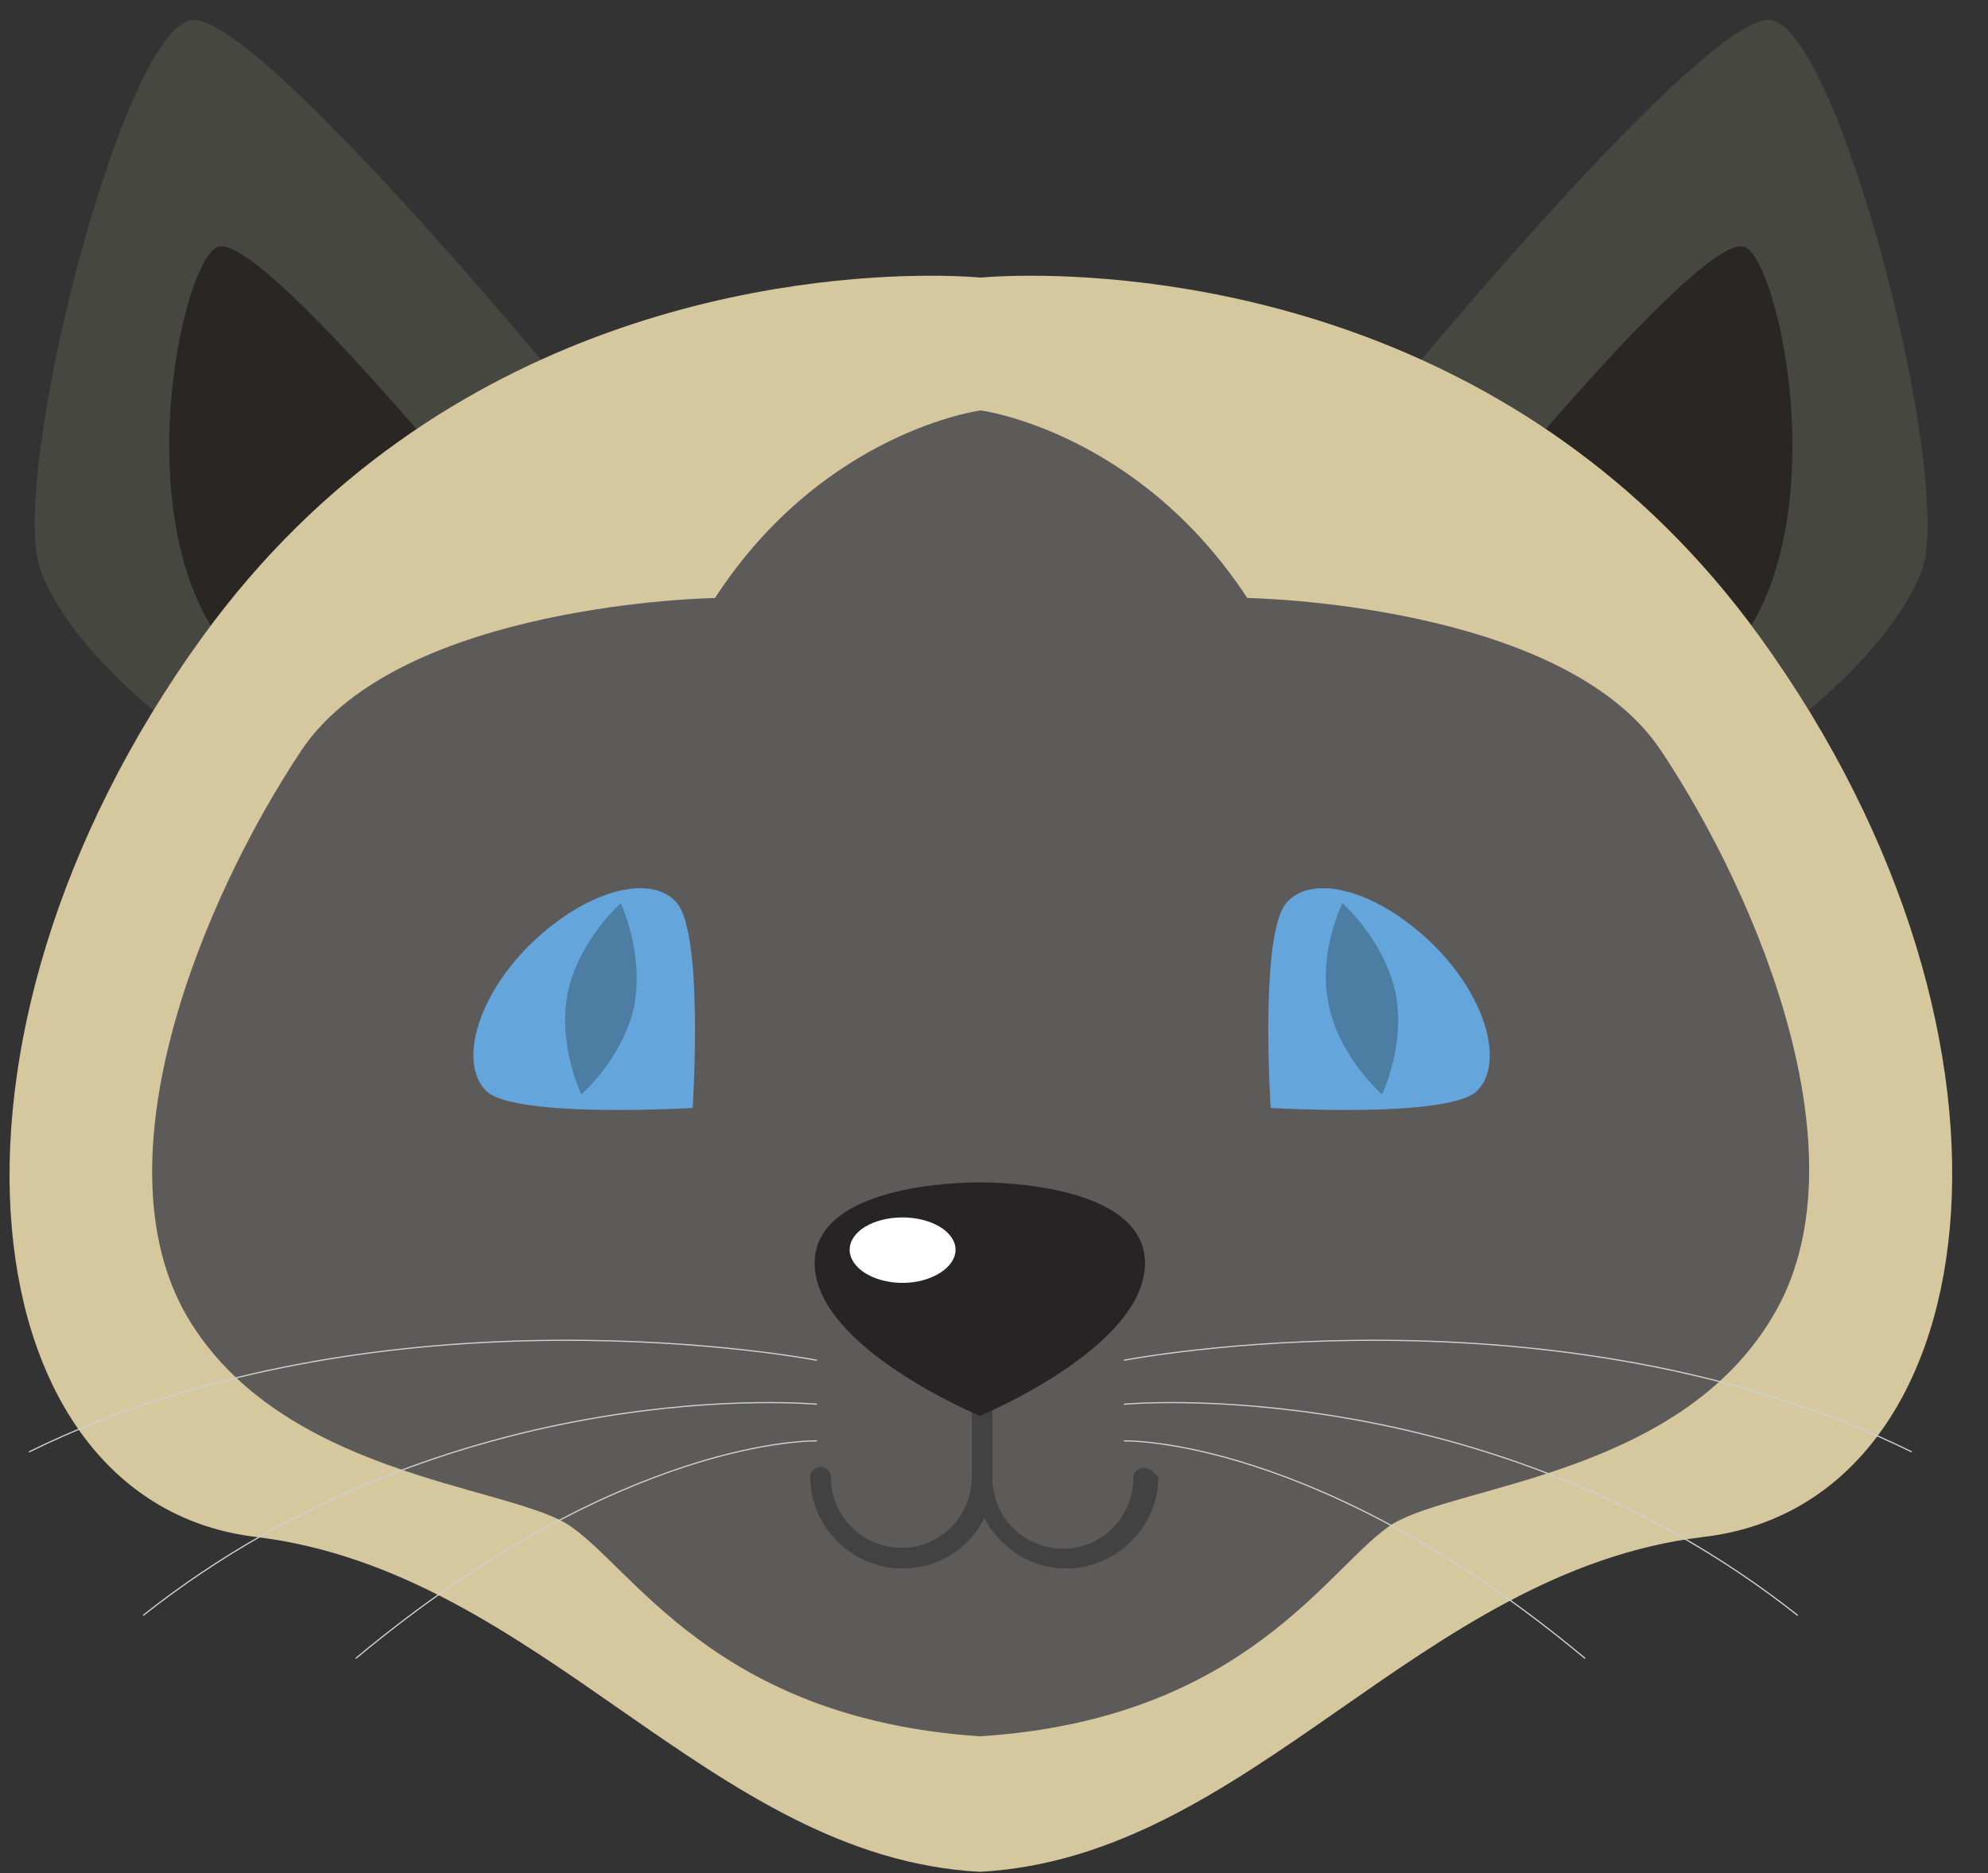 <?xml version="1.0" encoding="UTF-8"?>
<!-- Generated by Pixelmator Pro 3.4.1 -->
<svg width="138" height="130" viewBox="0 0 138 130" xmlns="http://www.w3.org/2000/svg">
    <rect x="0" y="0" width="138" height="130" fill="#333333" stroke="none"/>
    <path id="Path-copy-25" fill="#464741" fill-rule="evenodd" stroke="none" d="M 13.444 1.382 C 8.641 1.382 0.422 33.533 2.852 39.697 C 5.213 45.874 13.749 51.721 13.749 51.721 L 39.041 26.746 C 39.041 26.746 18.175 1.382 13.444 1.382 Z"/>
    <path id="Path-copy-24" fill="#292623" fill-rule="evenodd" stroke="none" d="M 15.358 17.094 C 15.252 17.094 15.146 17.105 15.064 17.152 C 12.317 18.514 7.96 40.132 18.176 47.306 L 34.368 36.28 C 34.368 36.28 18.869 17.094 15.358 17.094 Z"/>
    <path id="Path-copy-23" fill="#464741" fill-rule="evenodd" stroke="none" d="M 122.775 1.382 C 118.043 1.382 97.178 26.746 97.178 26.746 L 122.47 51.721 C 122.47 51.721 130.935 45.874 133.366 39.697 C 135.797 33.533 127.519 1.382 122.775 1.382 Z"/>
    <path id="Path-copy-22" fill="#292623" fill-rule="evenodd" stroke="none" d="M 120.861 17.094 C 117.35 17.094 101.851 36.28 101.851 36.28 L 118.043 47.306 C 128.2 40.132 123.832 18.514 121.155 17.152 C 121.073 17.105 120.967 17.094 120.861 17.094 Z"/>
    <path id="Path-copy-21" fill="#d5c79e" fill-rule="evenodd" stroke="none" d="M 64.614 19.137 C 55.538 19.137 30.622 21.356 14.066 44.183 C -6.436 72.529 -2.009 104.374 17.799 106.675 C 37.608 109.106 49.268 128.915 68.019 129.913 C 86.771 128.915 98.477 109.047 118.227 106.675 C 138.165 104.374 142.65 72.529 122.149 44.183 C 105.64 21.356 80.653 19.137 71.553 19.137 C 69.346 19.137 68.078 19.266 68.078 19.266 C 68.078 19.266 66.81 19.137 64.614 19.137 Z"/>
    <path id="Path-copy-20" fill="#5d5a5a" fill-rule="evenodd" stroke="none" d="M 68.078 28.484 C 68.078 28.484 57.17 29.916 49.632 41.506 C 49.632 41.506 27.769 41.823 20.912 52.097 C 14.066 62.384 6.587 80.443 13.009 91.41 C 19.479 102.319 34.814 103.059 39.299 105.736 C 43.785 108.484 49.385 119.263 68.02 120.508 C 86.701 119.322 92.313 108.484 96.728 105.736 C 101.284 103.059 116.548 102.319 123.03 91.41 C 129.629 80.514 122.149 62.384 115.304 52.097 C 108.447 41.823 86.583 41.506 86.583 41.506 C 78.975 29.916 68.078 28.484 68.078 28.484 Z"/>
    <path id="Path-copy-19" fill="#64a6dc" fill-rule="evenodd" stroke="none" d="M 44.443 61.644 C 42.236 61.644 39.335 63.077 36.799 65.554 C 33.124 69.171 31.821 73.786 33.746 75.711 C 34.838 76.804 39.253 77.038 42.893 77.038 C 45.723 77.038 48.083 76.897 48.083 76.897 C 48.083 76.897 48.893 64.498 46.897 62.572 C 46.298 61.938 45.441 61.644 44.443 61.644 Z"/>
    <path id="Path-copy-18" fill="#4c7ea4" fill-rule="evenodd" stroke="none" d="M 43.093 62.689 C 43.093 62.689 40.228 65.179 39.418 68.854 C 38.678 72.529 40.357 75.958 40.357 75.958 C 40.357 75.958 43.281 73.41 44.032 69.793 C 44.713 66.118 43.093 62.689 43.093 62.689 Z"/>
    <path id="Path-copy-17" fill="#64a6dc" fill-rule="evenodd" stroke="none" d="M 91.847 61.644 C 90.837 61.644 89.991 61.938 89.381 62.572 C 87.397 64.498 88.207 76.897 88.207 76.897 C 88.207 76.897 90.567 77.038 93.385 77.038 C 97.025 77.038 101.44 76.804 102.532 75.711 C 104.457 73.786 103.154 69.171 99.479 65.554 C 96.954 63.077 94.042 61.644 91.847 61.644 Z"/>
    <path id="Path-copy-16" fill="#4c7ea4" fill-rule="evenodd" stroke="none" d="M 93.185 62.689 C 93.185 62.689 91.448 66.118 92.246 69.793 C 92.998 73.41 95.933 75.958 95.933 75.958 C 95.933 75.958 97.612 72.529 96.861 68.854 C 96.05 65.179 93.185 62.689 93.185 62.689 Z"/>
    <path id="Path-copy-15" fill="#424243" fill-rule="evenodd" stroke="none" d="M 68.198 95.087 C 67.763 95.087 67.458 95.404 67.458 95.779 L 67.458 102.508 C 67.458 105.244 65.274 107.428 62.597 107.428 C 59.861 107.428 57.677 105.244 57.677 102.508 C 57.677 102.132 57.36 101.815 56.984 101.815 C 56.55 101.815 56.244 102.132 56.244 102.508 C 56.244 105.995 59.168 108.86 62.655 108.86 C 65.145 108.86 67.27 107.486 68.327 105.373 C 69.454 107.428 71.509 108.86 73.998 108.86 C 77.485 108.86 80.409 105.995 80.409 102.508 C 80.104 102.191 79.787 101.874 79.423 101.874 C 78.977 101.874 78.671 102.191 78.671 102.566 C 78.671 105.302 76.487 107.486 73.81 107.486 C 71.074 107.486 68.89 105.302 68.89 102.566 L 68.89 95.779 C 68.89 95.404 68.573 95.087 68.198 95.087 Z"/>
    <path id="Path-copy-14" fill="#272425" fill-rule="evenodd" stroke="none" d="M 67.892 82.064 C 66.671 82.064 56.55 82.229 56.55 87.677 C 56.55 93.525 68.021 98.269 68.021 98.269 C 68.021 98.269 79.481 93.525 79.481 87.677 C 79.481 82.229 69.36 82.064 68.139 82.064 C 68.057 82.064 68.021 82.064 68.021 82.064 C 68.021 82.064 67.974 82.064 67.892 82.064 Z"/>
    <path id="Path-copy-13" fill="#ffffff" fill-rule="evenodd" stroke="none" d="M 62.656 84.495 C 60.601 84.495 58.98 85.493 58.98 86.738 C 58.98 87.982 60.601 89.039 62.656 89.039 C 64.652 89.039 66.331 87.982 66.331 86.738 C 66.331 85.493 64.652 84.495 62.656 84.495 Z"/>
    <path id="Path-copy-12" fill="none" stroke="none" d="M 56.677 94.405 C 56.677 94.405 26.771 88.605 2.042 100.758"/>
    <path id="Path-copy-11" fill="none" stroke="#ced0d1" stroke-width="0.084" stroke-linecap="round" stroke-linejoin="round" d="M 56.677 94.405 C 56.677 94.405 26.771 88.605 2.042 100.758"/>
    <path id="Path-copy-10" fill="none" stroke="none" d="M 56.677 97.459 C 56.677 97.459 31.503 95.087 9.957 112.101"/>
    <path id="Path-copy-9" fill="none" stroke="#ced0d1" stroke-width="0.084" stroke-linecap="round" stroke-linejoin="round" d="M 56.677 97.459 C 56.677 97.459 31.503 95.087 9.957 112.101"/>
    <path id="Path-copy-8" fill="none" stroke="none" d="M 56.678 100.007 C 56.678 100.007 43.28 99.631 24.717 115.084"/>
    <path id="Path-copy-7" fill="none" stroke="#ced0d1" stroke-width="0.084" stroke-linecap="round" stroke-linejoin="round" d="M 56.678 100.007 C 56.678 100.007 43.28 99.631 24.717 115.084"/>
    <path id="Path-copy-6" fill="none" stroke="none" d="M 78.05 94.405 C 78.05 94.405 107.956 88.605 132.684 100.758"/>
    <path id="Path-copy-5" fill="none" stroke="#ced0d1" stroke-width="0.084" stroke-linecap="round" stroke-linejoin="round" d="M 78.05 94.405 C 78.05 94.405 107.956 88.605 132.684 100.758"/>
    <path id="Path-copy-4" fill="none" stroke="none" d="M 78.05 97.459 C 78.05 97.459 103.212 95.087 124.77 112.101"/>
    <path id="Path-copy-3" fill="none" stroke="#ced0d1" stroke-width="0.084" stroke-linecap="round" stroke-linejoin="round" d="M 78.05 97.459 C 78.05 97.459 103.212 95.087 124.77 112.101"/>
    <path id="Path-copy-2" fill="none" stroke="none" d="M 78.05 100.007 C 78.05 100.007 91.447 99.631 110.011 115.084"/>
    <path id="Path-copy" fill="none" stroke="#ced0d1" stroke-width="0.084" stroke-linecap="round" stroke-linejoin="round" d="M 78.05 100.007 C 78.05 100.007 91.447 99.631 110.011 115.084"/>
</svg>
